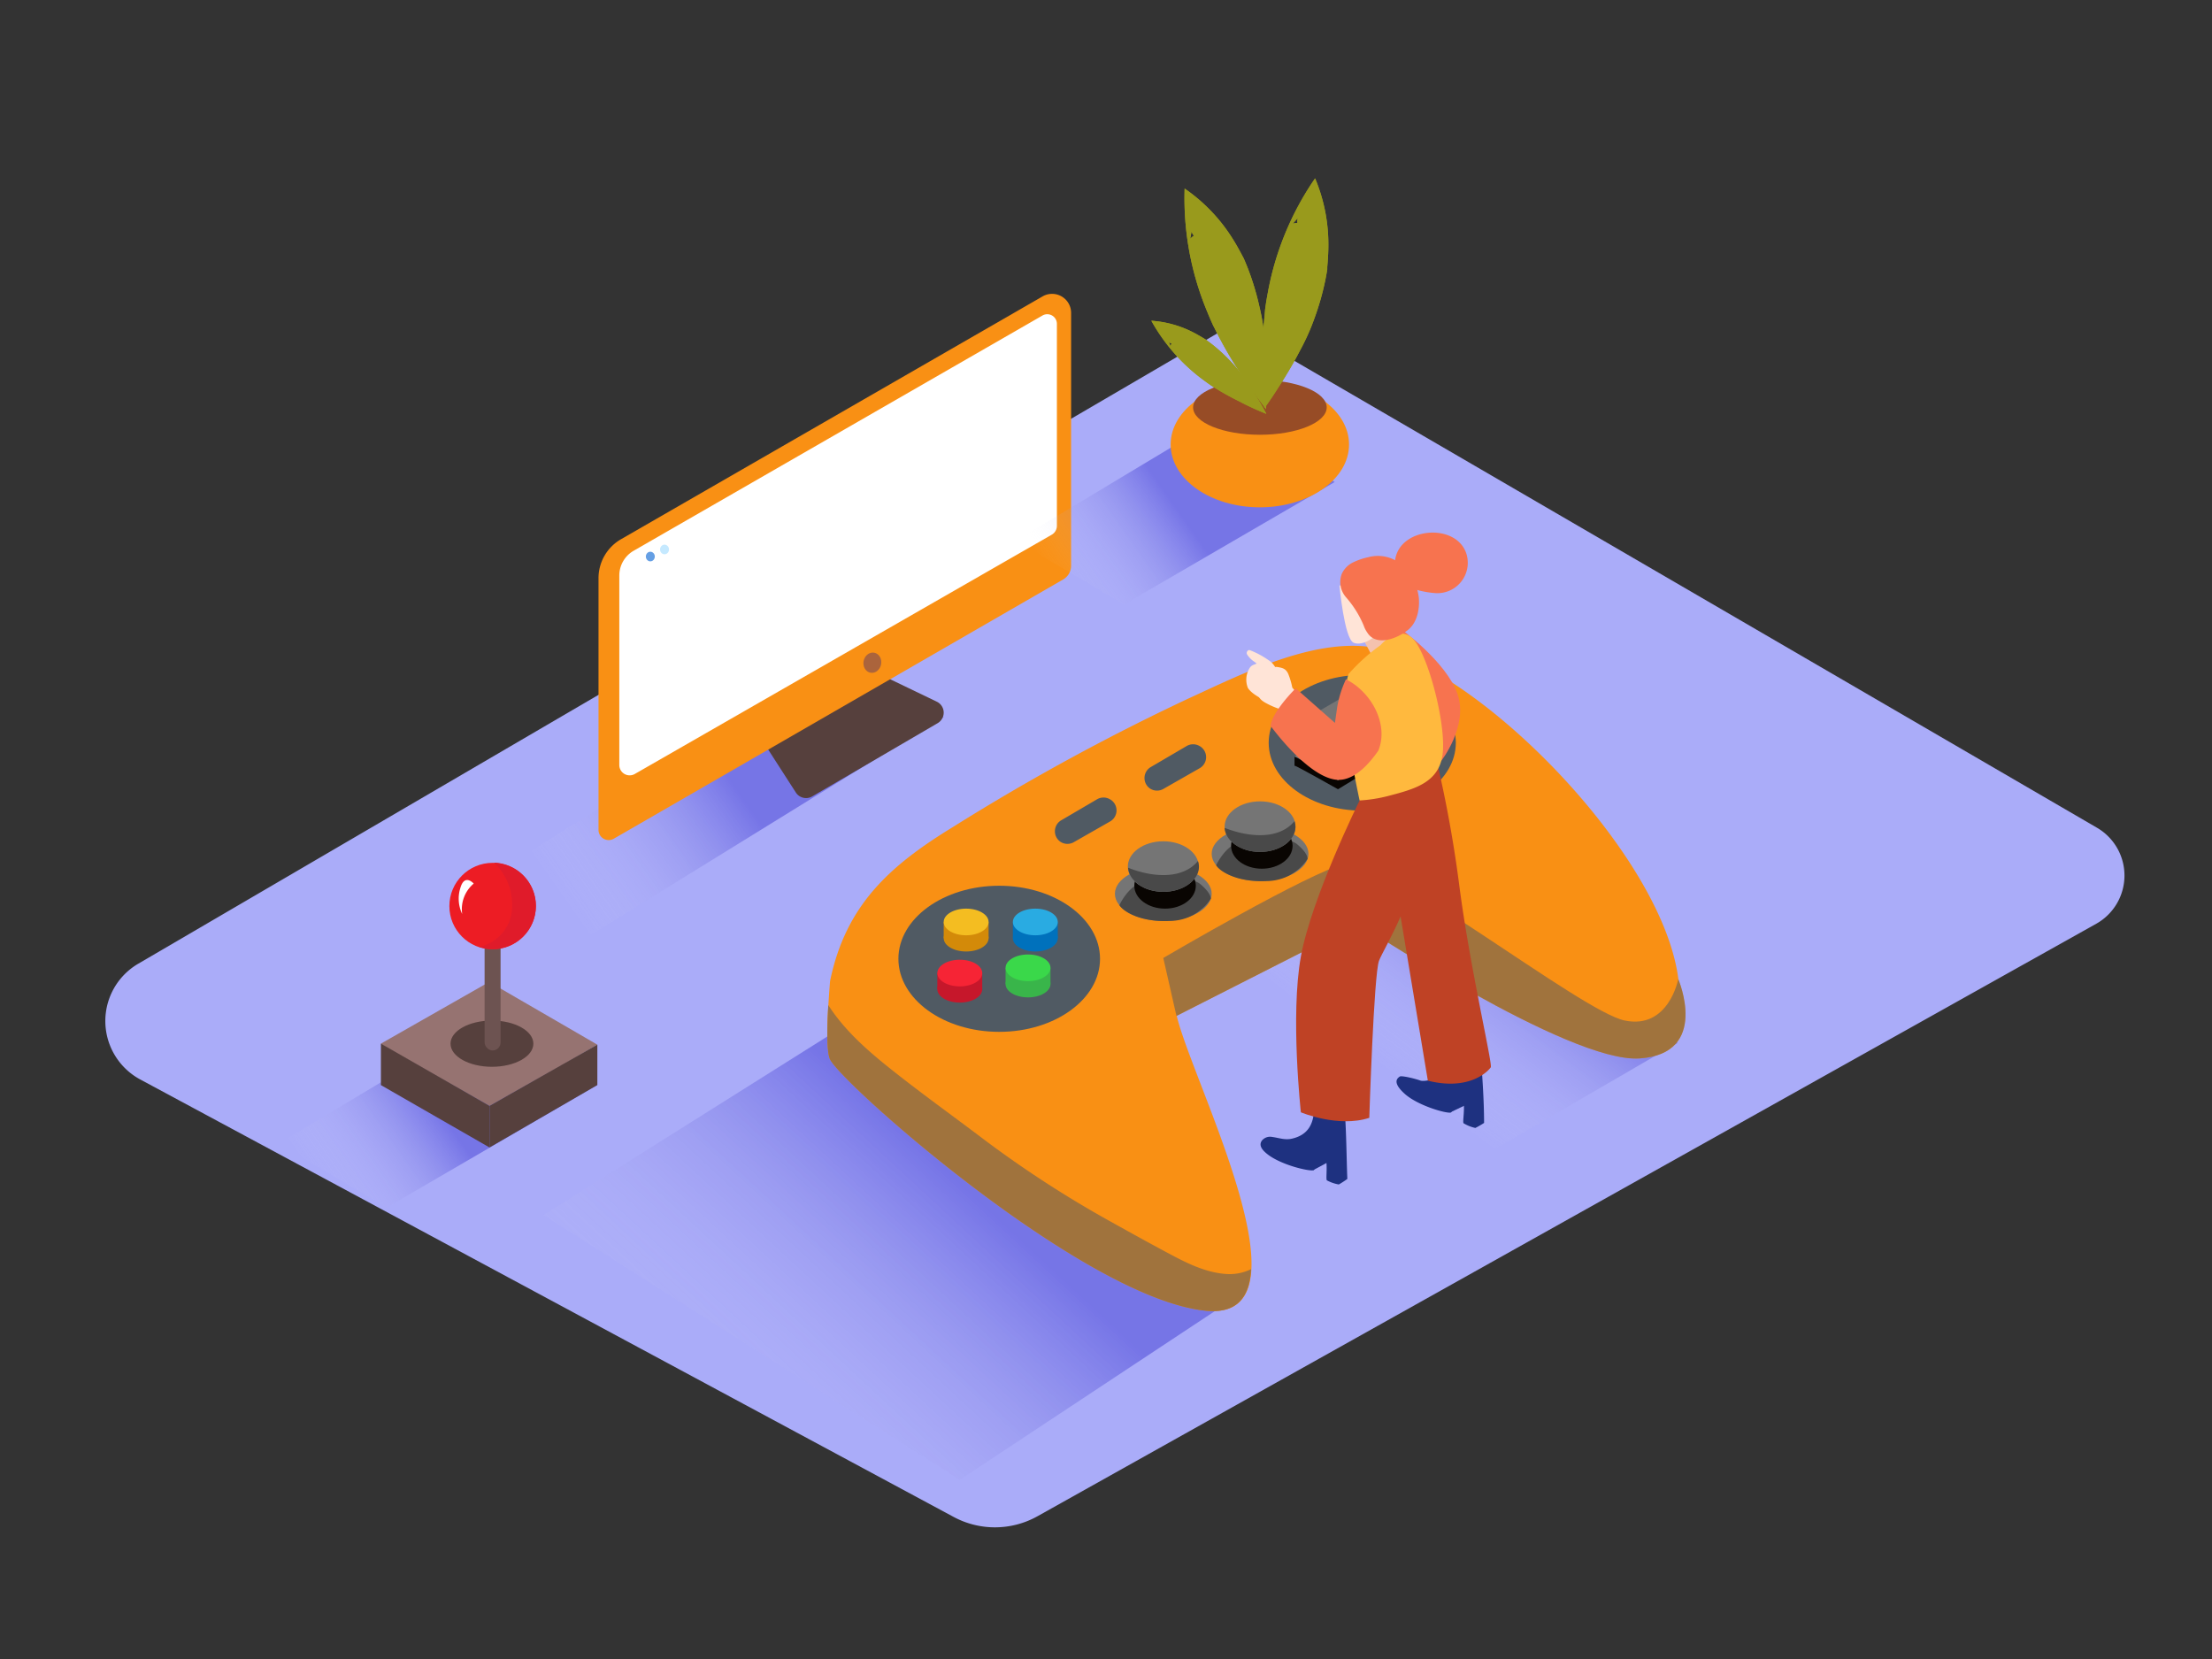 <svg id="Layer_1" data-name="Layer 1" xmlns="http://www.w3.org/2000/svg" xmlns:xlink="http://www.w3.org/1999/xlink" viewBox="0 0 400 300"><rect x="0" y="0" width="400" height="300" fill="#333333" stroke="none"/><defs><linearGradient id="linear-gradient" x1="102.13" y1="163.64" x2="133.38" y2="141.63" gradientUnits="userSpaceOnUse"><stop offset="0" stop-color="#fff" stop-opacity="0"/><stop offset="0.98" stop-color="#0800bf"/></linearGradient><linearGradient id="linear-gradient-2" x1="192.03" y1="106.9" x2="213.4" y2="91.86" xlink:href="#linear-gradient"/><linearGradient id="linear-gradient-3" x1="248.43" y1="192.09" x2="270.01" y2="163.42" xlink:href="#linear-gradient"/><linearGradient id="linear-gradient-4" x1="129.2" y1="261.22" x2="174.13" y2="212.75" xlink:href="#linear-gradient"/><linearGradient id="linear-gradient-5" x1="58.71" y1="215.94" x2="80.08" y2="200.9" xlink:href="#linear-gradient"/></defs><title>61-70</title><path d="M222.82,58.71l156.43,91a10,10,0,0,1-.14,17.31L187.62,274.18a15.77,15.77,0,0,1-15.17.13L25.32,195.18A12,12,0,0,1,25,174.27Z" fill="#aaacf9"/><path d="M153.15,118.28,93.54,155.41l12.32,14.24,64.79-40C164,125.13,158.95,123.88,153.15,118.28Z" opacity="0.32" fill="url(#linear-gradient)"/><path d="M159.85,122.29l9.56,4.6a2.2,2.2,0,0,1,.15,3.88L146.9,144a2.2,2.2,0,0,1-3-.71l-5.51-8.56" fill="#56403d"/><path d="M112.28,97.52,188.53,53.6a3.44,3.44,0,0,1,5.16,3v45.7a2.86,2.86,0,0,1-1.43,2.48L111,151.66a1.84,1.84,0,0,1-2.77-1.6V104.56A8.12,8.12,0,0,1,112.28,97.52Z" fill="#f99014"/><path d="M188.52,57.05,114.59,99.59a5.18,5.18,0,0,0-2.6,4.49v34.26a1.87,1.87,0,0,0,2.8,1.62l75.4-43.27a1.85,1.85,0,0,0,.93-1.6V58.56A1.74,1.74,0,0,0,188.52,57.05Z" fill="#fff"/><ellipse cx="157.76" cy="119.85" rx="1.84" ry="1.61" transform="translate(10.23 252.09) rotate(-79.1)" fill="#ab643c"/><ellipse cx="117.6" cy="100.64" rx="0.81" ry="0.87" fill="#659fe4"/><ellipse cx="120.17" cy="99.36" rx="0.81" ry="0.87" fill="#c5e9ff"/><path d="M223.84,73.67,183.7,97.78l19.57,11.53,38.08-22.14C234.65,82.63,229.64,79.27,223.84,73.67Z" opacity="0.32" fill="url(#linear-gradient-2)"/><path d="M259.49,149.48l-49.13,23.75,54.91,37.5,38.08-22.14C296.65,184.05,265.28,155.08,259.49,149.48Z" opacity="0.32" fill="url(#linear-gradient-3)"/><path d="M156.14,183.32l-57.87,36.4,75.29,47.88L223,234.9C216.3,230.36,161.93,188.92,156.14,183.32Z" opacity="0.32" fill="url(#linear-gradient-4)"/><path d="M90.52,182.71,50.38,206.82l19.57,11.53L108,196.21C101.33,191.67,96.32,188.31,90.52,182.71Z" opacity="0.32" fill="url(#linear-gradient-5)"/><path d="M68.88,188.72c.25.4,19.64,11.26,19.64,11.26l13.42-7.53,6.08-3.54-7.48-4.34-12.08-7Z" fill="#967371"/><polygon points="88.52 199.98 88.52 207.5 108.02 196.21 108.02 188.91 88.52 199.98" fill="#56403d"/><polygon points="68.88 188.72 68.88 196.22 88.52 207.5 88.52 199.98 68.88 188.72" fill="#56403d"/><ellipse cx="88.96" cy="188.73" rx="7.49" ry="4.18" fill="#56403d"/><rect x="87.63" y="165.29" width="2.89" height="24.67" rx="1.45" ry="1.45" fill="#6d5351"/><circle cx="89.08" cy="163.85" r="7.82" fill="#ed1c24"/><path d="M89.32,156a10.31,10.31,0,0,1,3.29,7.39,7.56,7.56,0,0,1-5.94,7.84A7.81,7.81,0,1,0,89.32,156Z" fill="#e01b2a"/><path d="M85.66,159.78a6.05,6.05,0,0,0-2.08,5.5,6.42,6.42,0,0,1-.34-4.68C84,157.88,85.66,159.78,85.66,159.78Z" fill="#fff"/><path d="M250.45,117.55c-11.24-3.19-25.8,4.31-35.66,8.82a401.09,401.09,0,0,0-42.47,23.18c-11.45,7-19.4,14.15-22.22,27.87-.49,6.11-.75,12.22,0,14,1.54,4,45.89,43.42,68.06,45.58s-8.19-51.74-5.48-56.05,27-17.86,30.73-16.63,53.93,30.77,57.9,24.64C314,169.28,273.24,124,250.45,117.55Z" fill="#f99014"/><path d="M303.48,177.05s-1.72,9.15-9.69,7.49-43.6-30.05-50.31-28.44-33.12,17.13-33.12,17.13l2.38,10.49L245.64,167s38,25.25,50.83,24.4S303.48,177.05,303.48,177.05Z" fill="#f99014"/><path d="M221.62,230.37c-3.33-.25-6.48-1.7-9.4-3.24-3.78-2-7.53-4.08-11.26-6.16a197.62,197.62,0,0,1-23.14-15c-5.81-4.4-11.77-8.65-17.45-13.22-3.95-3.18-7.85-6.71-10.59-11-.25,4.45-.28,8.31.26,9.7,1.54,4,45.89,43.42,68.06,45.58,5.65.55,7.88-2.54,8.13-7.52A8.88,8.88,0,0,1,221.62,230.37Z" fill="#f99014"/><path d="M303.48,177.05s-1.72,9.15-9.69,7.49-43.6-30.05-50.31-28.44-33.12,17.13-33.12,17.13l2.38,10.49L245.64,167s38,25.25,50.83,24.4S303.48,177.05,303.48,177.05Z" fill="#505a63" opacity="0.52"/><path d="M221.62,230.37c-3.33-.25-6.48-1.7-9.4-3.24-3.78-2-7.53-4.08-11.26-6.16a197.62,197.62,0,0,1-23.14-15c-5.81-4.4-11.77-8.65-17.45-13.22-3.95-3.18-7.85-6.71-10.59-11-.25,4.45-.28,8.31.26,9.7,1.54,4,45.89,43.42,68.06,45.58,5.65.55,7.88-2.54,8.13-7.52A8.88,8.88,0,0,1,221.62,230.37Z" fill="#505a63" opacity="0.52"/><ellipse cx="246.34" cy="134.32" rx="16.92" ry="12.27" fill="#505a63"/><ellipse cx="180.69" cy="173.38" rx="18.23" ry="13.21" fill="#505a63"/><ellipse cx="210.36" cy="161.62" rx="8.75" ry="4.92" fill="#757575"/><path d="M202.42,163.68s1.71-3.76,4.46-4.16,8.21-1.31,10.22.39,1.85,2.62,1.85,2.62a8.89,8.89,0,0,1-7.41,4C206.16,166.8,203.05,164.77,202.42,163.68Z" fill="#494949"/><ellipse cx="210.68" cy="160.17" rx="5.56" ry="4.14" fill="#090502"/><ellipse cx="210.36" cy="156.7" rx="6.41" ry="4.57" fill="#757575"/><path d="M204,156.91c.16,2.43,3,4.36,6.4,4.36s6.41-2,6.41-4.57a3.33,3.33,0,0,0-.18-1C213.78,159.12,208.29,158.63,204,156.91Z" fill="#494949"/><ellipse cx="227.86" cy="154.4" rx="8.75" ry="4.92" fill="#757575"/><path d="M219.92,156.47s1.71-3.76,4.46-4.16,8.21-1.31,10.22.39,1.85,2.62,1.85,2.62a8.89,8.89,0,0,1-7.41,4C223.66,159.58,220.55,157.55,219.92,156.47Z" fill="#494949"/><ellipse cx="228.18" cy="152.95" rx="5.56" ry="4.14" fill="#090502"/><ellipse cx="227.86" cy="149.48" rx="6.41" ry="4.57" fill="#757575"/><path d="M221.45,149.7c.16,2.43,3,4.36,6.4,4.36s6.41-2,6.41-4.57a3.33,3.33,0,0,0-.18-1C231.28,151.9,225.79,151.42,221.45,149.7Z" fill="#494949"/><path d="M191.86,148.36l6.5-3.81a2.3,2.3,0,0,1,2.38,0l.09.05a2.3,2.3,0,0,1-.08,3.94l-6.59,3.76a2.3,2.3,0,0,1-2.37-.06h0A2.3,2.3,0,0,1,191.86,148.36Z" fill="#505a63"/><path d="M208.06,138.73l6.5-3.81a2.3,2.3,0,0,1,2.38,0l.09.05a2.3,2.3,0,0,1-.08,3.94l-6.59,3.76a2.3,2.3,0,0,1-2.37-.06h0A2.3,2.3,0,0,1,208.06,138.73Z" fill="#505a63"/><path d="M234.09,138.44c.38.06,7.86,4.28,7.86,4.28L259.6,132l-8-4.85-17.51,11.27" fill="#090502"/><path d="M234.94,132.3l16.34,9.51s7.09-4.53,6.9-4.75-16-9-16-9Z" fill="#090502"/><polygon points="234.94 130.68 234.94 132.3 237.4 131.8 234.94 130.68" fill="#090502"/><polygon points="259.6 130.39 259.6 132.02 257.6 131.61 259.6 130.39" fill="#090502"/><polygon points="258.18 135.43 258.18 137.05 257.13 137.76 256.79 136.6 258.18 135.43" fill="#090502"/><polygon points="234.09 138.45 234.09 136.82 236.37 137.14 235.38 138.03 234.09 138.45" fill="#090502"/><path d="M234.09,136.82c.38.06,7.86,4.28,7.86,4.28l17.65-10.71-8-4.85-17.51,11.27" fill="#757575"/><path d="M234.94,130.68l16.34,9.51s7.09-4.53,6.9-4.75-16-9-16-9Z" fill="#757575"/><ellipse cx="173.56" cy="178.89" rx="4.06" ry="2.41" fill="#c6172b"/><polyline points="169.5 178.89 169.5 175.96 177.62 175.96 177.62 178.89" fill="#c6172b"/><ellipse cx="173.56" cy="175.96" rx="4.06" ry="2.41" fill="#f62435"/><ellipse cx="174.71" cy="169.65" rx="4.06" ry="2.41" fill="#d38a09"/><polyline points="170.65 169.65 170.65 166.72 178.77 166.72 178.77 169.65" fill="#d38a09"/><ellipse cx="174.71" cy="166.72" rx="4.06" ry="2.41" fill="#f4bd21"/><ellipse cx="187.22" cy="169.65" rx="4.06" ry="2.41" fill="#0071bc"/><polyline points="183.16 169.65 183.16 166.72 191.28 166.72 191.28 169.65" fill="#0071bc"/><ellipse cx="187.22" cy="166.72" rx="4.06" ry="2.41" fill="#29abe2"/><ellipse cx="185.9" cy="177.95" rx="4.06" ry="2.41" fill="#39b54a"/><polyline points="181.84 177.95 181.84 175.01 189.96 175.01 189.96 177.95" fill="#39b54a"/><ellipse cx="185.9" cy="175.01" rx="4.06" ry="2.41" fill="#3ad84a"/><ellipse cx="227.82" cy="80.38" rx="16.13" ry="11.36" fill="#f99014"/><ellipse cx="227.83" cy="73.67" rx="12.08" ry="4.95" fill="#974c26"/><path d="M228.64,73.79c1-1.33,1.9-2.73,2.9-4.3,1.28-2,2.48-4.05,3.57-6.16a40.7,40.7,0,0,0,2.61-5.84,48.74,48.74,0,0,0,1.91-6.69c.12-.6.23-1.2.33-1.8,0-.28.05-.25.05-.21s0-.19,0-.52c.11-1.22.19-2.44.2-3.67a30.84,30.84,0,0,0-2.4-12.35,53.25,53.25,0,0,0-8.62,21.09q-.13.68-.24,1.36s-.12.83-.17,1.16L228.69,57q-.09.86-.16,1.73c-.18,2.22-.26,4.46-.25,6.69C228.28,68.21,228.42,71,228.64,73.79Zm5.14-33.34q.44-.5.9-1h0a2,2,0,0,0-.06.87A2.77,2.77,0,0,0,233.78,40.45Z" fill="#999a1c"/><path d="M228.94,74c.08-1.63.12-3.33.12-5.18,0-2.37-.11-4.75-.33-7.11a40.7,40.7,0,0,0-1-6.32,48.74,48.74,0,0,0-2-6.66c-.22-.57-.45-1.13-.69-1.69-.11-.26-.09-.24-.07-.2l-.25-.46c-.57-1.08-1.16-2.16-1.81-3.19a30.84,30.84,0,0,0-8.69-9.09,53.25,53.25,0,0,0,4.14,22.4q.26.64.53,1.27l.48,1.07.51,1q.39.78.8,1.54c1.05,2,2.19,3.89,3.4,5.76C225.63,69.49,227.25,71.77,228.94,74Zm-13.7-30.82q.1-.66.24-1.31h0a2,2,0,0,0,.42.76A2.77,2.77,0,0,0,215.25,43.16Z" fill="#999a1c"/><path d="M229,74.84c-.48-.91-1-1.84-1.61-2.84-.77-1.28-1.59-2.53-2.47-3.73a25.6,25.6,0,0,0-2.56-3.1,30.65,30.65,0,0,0-3.24-2.95l-.92-.69c-.14-.1-.12-.1-.1-.09l-.28-.17c-.66-.4-1.32-.79-2-1.14A19.39,19.39,0,0,0,208.2,58a33.49,33.49,0,0,0,9.47,10.75l.7.51.6.42.61.39.93.57q1.81,1.08,3.7,2C225.78,73.48,227.39,74.19,229,74.84ZM211.68,62.63q-.16-.39-.29-.78h0a1.26,1.26,0,0,0,.47.27A1.74,1.74,0,0,0,211.68,62.63Z" fill="#999a1c"/><path d="M228.64,73.79c1-1.33,1.9-2.73,2.9-4.3,1.28-2,2.48-4.05,3.57-6.16a40.7,40.7,0,0,0,2.61-5.84,48.74,48.74,0,0,0,1.91-6.69c.12-.6.23-1.2.33-1.8,0-.28.05-.25.05-.21s0-.19,0-.52c.11-1.22.19-2.44.2-3.67a30.84,30.84,0,0,0-2.4-12.35,53.25,53.25,0,0,0-8.62,21.09q-.13.68-.24,1.36s-.12.83-.17,1.16L228.69,57q-.09.86-.16,1.73c-.18,2.22-.26,4.46-.25,6.69C228.28,68.21,228.42,71,228.64,73.79Zm5.14-33.34q.44-.5.9-1h0a2,2,0,0,0-.06.87A2.77,2.77,0,0,0,233.78,40.45Z" fill="#999a1c"/><path d="M228.94,74c.08-1.63.12-3.33.12-5.18,0-2.37-.11-4.75-.33-7.11a40.7,40.7,0,0,0-1-6.32,48.74,48.74,0,0,0-2-6.66c-.22-.57-.45-1.13-.69-1.69-.11-.26-.09-.24-.07-.2l-.25-.46c-.57-1.08-1.16-2.16-1.81-3.19a30.84,30.84,0,0,0-8.69-9.09,53.25,53.25,0,0,0,4.14,22.4q.26.64.53,1.27l.48,1.07.51,1q.39.78.8,1.54c1.05,2,2.19,3.89,3.4,5.76C225.63,69.49,227.25,71.77,228.94,74Zm-13.7-30.82q.1-.66.24-1.31h0a2,2,0,0,0,.42.76A2.77,2.77,0,0,0,215.25,43.16Z" fill="#999a1c"/><path d="M229,74.84c-.48-.91-1-1.84-1.61-2.84-.77-1.28-1.59-2.53-2.47-3.73a25.6,25.6,0,0,0-2.56-3.1,30.65,30.65,0,0,0-3.24-2.95l-.92-.69c-.14-.1-.12-.1-.1-.09l-.28-.17c-.66-.4-1.32-.79-2-1.14A19.39,19.39,0,0,0,208.2,58a33.49,33.49,0,0,0,9.47,10.75l.7.51.6.42.61.39.93.57q1.81,1.08,3.7,2C225.78,73.48,227.39,74.19,229,74.84ZM211.68,62.63q-.16-.39-.29-.78h0a1.26,1.26,0,0,0,.47.27A1.74,1.74,0,0,0,211.68,62.63Z" fill="#999a1c"/><polygon points="246.59 115.77 248 118.39 251.61 116.53 250.77 113.84 246.59 115.77" fill="#f4c2ae"/><path d="M253.14,113.6s8.35,6,10.41,11.85-3,12.24-3,12.24" fill="#f7734f"/><polyline points="262.28 201.14 266.47 199.14 264.77 194.7 261.49 196.04" fill="#1e3180"/><path d="M267.68,189.54H263c-.1,1.91-.53,4.25-2.18,5-.65.39-3.18,1.16-4,.85s-3.4-.95-3.71-.71-1.51.95.91,3.12,7.63,3.61,8.33,3.38-.86-4.55,1.09-3.89c2.13.72.9,5.45,1.22,5.83a7,7,0,0,0,2.13.85,16.59,16.59,0,0,0,1.58-.91C268.36,198.53,268,194,267.68,189.54Z" fill="#1e3180"/><polyline points="237.5 211.58 241.6 209.38 239.7 205.03 236.48 206.51" fill="#1e3180"/><path d="M242.93,198.27,237.65,200c0,3-.92,5.18-4,5.9-1.3.3-2.32-.13-3.58-.3a1.92,1.92,0,0,0-1.86.63c-.69.91.13,1.79.85,2.38,2.51,2.07,7.79,3.26,8.48,3s-1.07-4.51.92-3.94c2.16.62,1.15,5.4,1.48,5.77a7,7,0,0,0,2.16.75,16.59,16.59,0,0,0,1.54-1C243.46,208.69,243.47,202.75,242.93,198.27Z" fill="#1e3180"/><path d="M258.64,132.86A223.55,223.55,0,0,1,263.87,160c1.88,14.66,6.07,32.44,5.71,33s-3.7,4.34-11.38,2.42l-8.82-53.14" fill="#bf4225"/><path d="M245.86,144.75s-8.69,17.58-10.62,28.22,0,28.17,0,28.17,6.75,2.84,12.37,1c0,0,.83-26,1.76-28.41s7.33-12.29,7.61-22.58-2.17-16-2.17-16" fill="#bf4225"/><path d="M243.72,132.68c-.48-3.54-.93-7.31.13-10.78a33.83,33.83,0,0,1,5.78-5.22s2.89-3.47,5.51-1.5c2.91,2.18,6.5,15.94,5.71,21.35-.73,5-5,6.15-9.91,7.43a26.72,26.72,0,0,1-5.08.79C245,140.75,244.27,136.73,243.72,132.68Z" fill="#ffb93e"/><path d="M242.22,105.89s.87,9.58,2.55,10.33,4.65-1.27,5.14-2.92,0-1.94-1.71-2-.5-.07-1.54-.47C244.46,110,247.6,104.56,242.22,105.89Z" fill="#ffe4d7"/><path d="M244.78,101.65a11.77,11.77,0,0,1,2.65-.89,6.63,6.63,0,0,1,6,1.32,9.61,9.61,0,0,1,3.14,6c.17,2-.27,4.48-1.95,5.82-2.09,1.67-5.77,3-7.35.52a5.1,5.1,0,0,1-.67-1.3A18.59,18.59,0,0,0,243.4,108a4.17,4.17,0,0,1-.77-4.21A4.28,4.28,0,0,1,244.78,101.65Z" fill="#f7734f"/><path d="M228.67,122.35a1.82,1.82,0,0,1,2-.32l-.2-.38a.5.5,0,0,1,0-.14c-.43-.22-.16-1,.41-.91,1,.16,1.63.27,2.08,1.27a13.65,13.65,0,0,1,.73,2.48,29.36,29.36,0,0,0,4.41,4.17c.5.41-.21,1.11-.71.71l-.2-.16a.55.55,0,0,1-.36.3.53.53,0,0,1-.34.75c.32.31.65.6,1,.91.47.47-.21,1.09-.71.71s-1.12-.83-1.67-1.25c.24.25.5.5.74.76.44.47-.27,1.18-.71.71-1.2-1.31-2.47-2.55-3.77-3.76a13.72,13.72,0,0,1-2.06-.86c-.74-.38-1.76-.91-1.78-1.87A6.53,6.53,0,0,1,228.67,122.35Z" fill="#ffe4d7"/><path d="M226,120.76c.35-.52.74-.53,1.25-.77l0,0-.44-.34a4.22,4.22,0,0,1-1.31-1.33c-.18-.35.13-.91.56-.73a15.46,15.46,0,0,1,3.42,1.85l0,0c1,.58,1.68,2.22,2.12,3,.31.56-.55,1.07-.86.5l-.25-.5a.52.52,0,0,1-.26.19c0,.09.08.17.13.26a.47.47,0,0,1,.06.3.46.46,0,0,1,.06.18c.07.51.5,1.4-.14,1.73a.58.58,0,0,1-.29.06l.81.85a.49.49,0,0,1-.26.83.41.41,0,0,1-.58.35c-1.4-.59-3.44-1.45-4.35-2.76A4,4,0,0,1,226,120.76Z" fill="#ffe4d7"/><path d="M234.31,124.47l7.09,6.25.41-2.88a19.65,19.65,0,0,1,1.58-5c4.64,2.31,7.79,8.19,5.85,12.91-1.72,2.46-4,4.9-6.6,5.24-5.36.7-12.88-9.74-12.88-9.74C230.09,128.6,234.31,124.47,234.31,124.47Z" fill="#f7734f"/><path d="M252.24,102c0-6.67,11.3-7.81,13-1.63a5.5,5.5,0,0,1-5.6,6.89,16.89,16.89,0,0,1-6.54-1.81" fill="#f7734f"/></svg>
